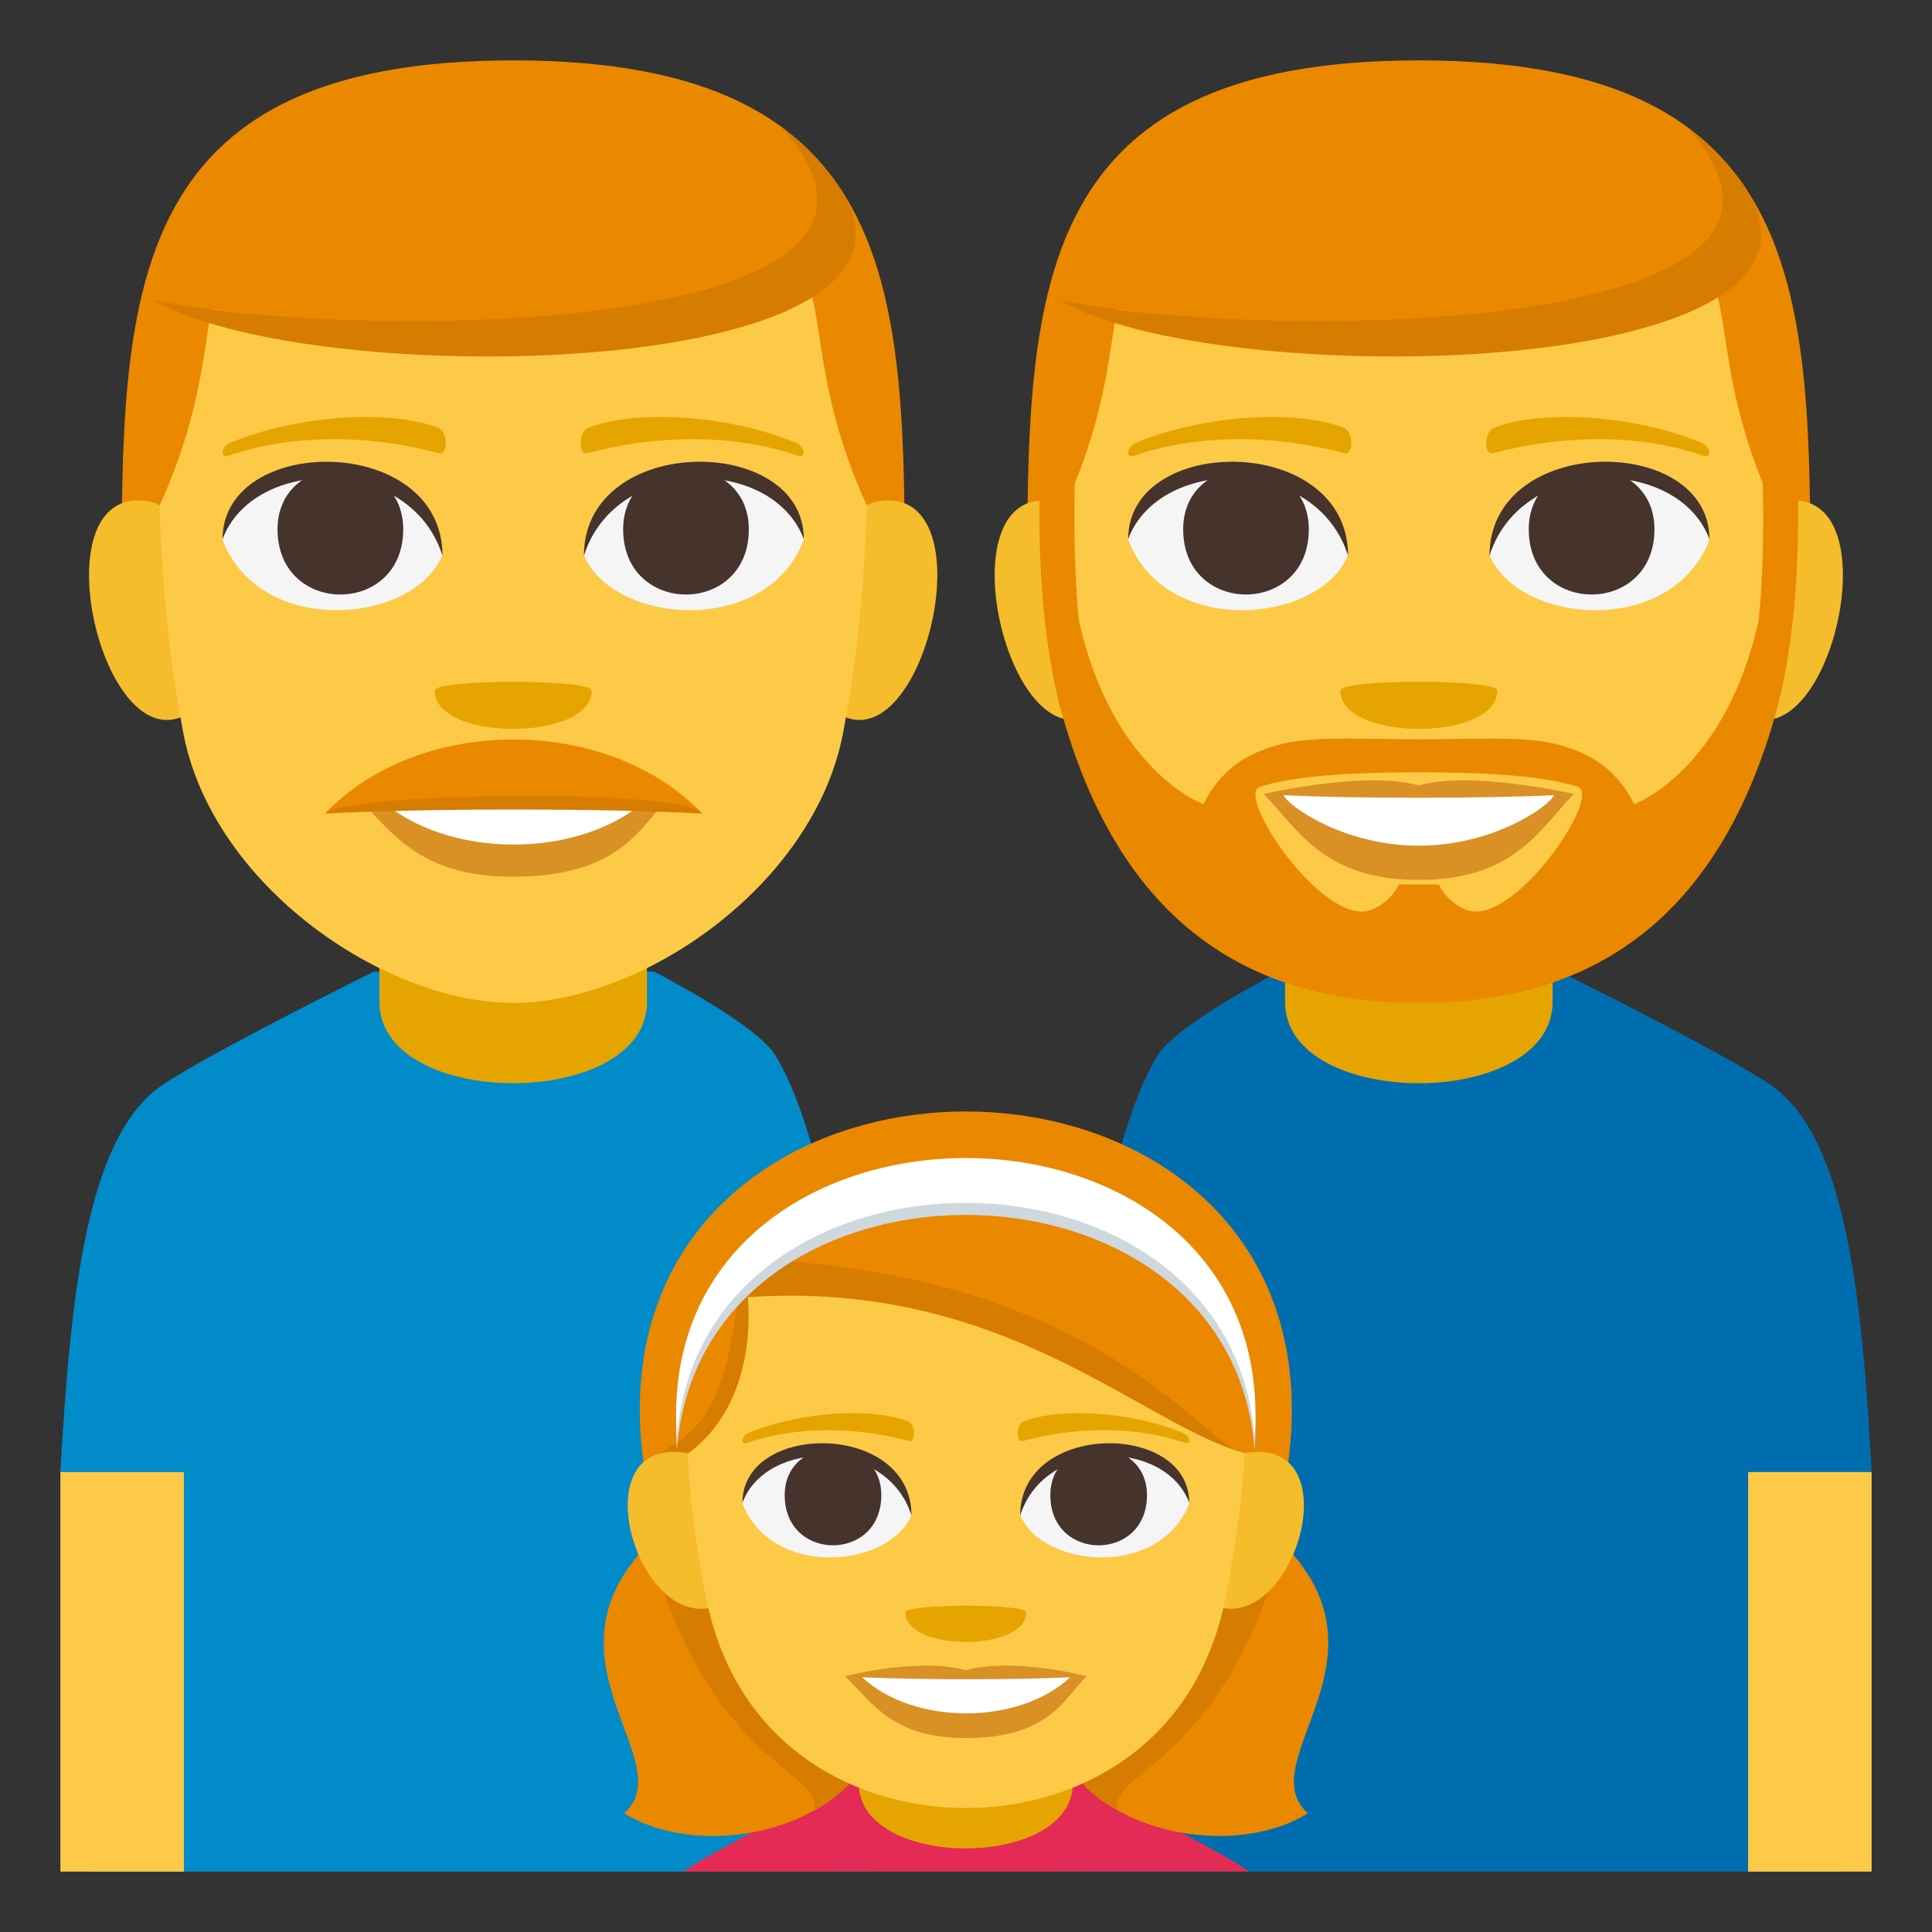 <?xml version="1.0" encoding="utf-8"?>
<!-- Generator: Adobe Illustrator 15.0.0, SVG Export Plug-In . SVG Version: 6.00 Build 0)  -->
<!DOCTYPE svg PUBLIC "-//W3C//DTD SVG 1.1//EN" "http://www.w3.org/Graphics/SVG/1.1/DTD/svg11.dtd">
<svg version="1.1" id="Layer_1" xmlns="http://www.w3.org/2000/svg" xmlns:xlink="http://www.w3.org/1999/xlink" x="0px" y="0px"
	 width="64px" height="64px" viewBox="0 0 64 64" enable-background="new 0 0 64 64" xml:space="preserve">
<rect x="0" y="0" width="64" height="64" fill="#333333" stroke="none"/>
<path fill="#018BC9" d="M25.691,34.967c-0.634-1.047-4.029-2.783-4.029-2.783h-9.275c0,0-5.545,2.746-7.045,3.785
	C2.834,37.705,2.332,43.07,2,48.742L3,62h26C29,62,29.217,40.791,25.691,34.967z"/>
<path fill="#E6A400" d="M21.432,33.189c0-0.816,0-4.438,0-4.438h-8.863c0,0,0,3.568,0,4.438
	C12.568,36.781,21.432,36.781,21.432,33.189z"/>
<rect x="2" y="48.764" fill="#FDCA47" width="4.091" height="13.236"/>
<path fill="#EA8800" d="M17,2C4.029,2,4.026,9.805,4.026,19.563h25.946C29.973,9.805,29.969,2,17,2z"/>
<path fill="#F5BC2C" d="M6.602,23.357c1.406-1.309,0.13-6.441-1.682-6.75C1.048,15.947,3.569,26.18,6.602,23.357z"/>
<path fill="#F5BC2C" d="M27.397,23.357c-1.405-1.309-0.13-6.441,1.683-6.75C32.951,15.947,30.43,26.178,27.397,23.357z"/>
<path fill="#FDCA47" d="M17,7.205c-13.551,0-8.091,1.568-11.708,9.527c0,0,0.025,3.65,0.783,7.566
	c0.977,5.049,6.657,8.924,10.925,8.924s9.948-3.875,10.925-8.924c0.758-3.916,0.783-7.566,0.783-7.566
	C25.091,8.773,30.551,7.205,17,7.205z"/>
<path fill="#F5F5F5" d="M26.627,17.883c-1.253,3.264-6.352,2.785-7.285,0.502C20.051,14.717,25.938,14.402,26.627,17.883z"/>
<path fill="#45332C" d="M20.643,17.535c0,2.879,4.163,2.879,4.163,0C24.806,14.861,20.643,14.861,20.643,17.535z"/>
<path fill="#45332C" d="M26.627,17.859c0-3.506-7.285-3.506-7.285,0.555C20.382,15.084,25.586,15.084,26.627,17.859z"/>
<path fill="#F5F5F5" d="M7.373,17.883c1.253,3.264,6.351,2.785,7.285,0.502C13.948,14.717,8.063,14.402,7.373,17.883z"/>
<path fill="#45332C" d="M13.357,17.535c0,2.879-4.163,2.879-4.163,0C9.194,14.863,13.357,14.863,13.357,17.535z"/>
<path fill="#45332C" d="M7.373,17.859c0-3.504,7.285-3.504,7.285,0.553C13.618,15.084,8.413,15.084,7.373,17.859z"/>
<path fill="#D99025" d="M17,26.113c-2.097-0.555-5.204,0.264-5.204,0.264c1.184,1.16,2.051,2.666,5.204,2.666
	c3.613,0,4.226-1.709,5.203-2.666C22.203,26.377,19.093,25.557,17,26.113z"/>
<path fill="#FFFFFF" d="M12.527,26.42c2.228,2.07,6.73,2.084,8.972,0C19.123,26.533,14.92,26.533,12.527,26.42z"/>
<path fill="#E6A400" d="M26.35,14.66c-2.236-0.922-5.298-1.102-6.869-0.488c-0.332,0.131-0.321,0.924-0.028,0.844
	c2.253-0.613,4.848-0.66,6.98,0.082C26.72,15.197,26.685,14.797,26.35,14.66z"/>
<path fill="#E6A400" d="M7.65,14.66c2.235-0.922,5.296-1.102,6.868-0.488c0.331,0.131,0.321,0.924,0.027,0.844
	c-2.253-0.613-4.847-0.66-6.979,0.082C7.279,15.197,7.314,14.797,7.65,14.66z"/>
<path fill="#D67C00" d="M23.258,26.951c-2.44-2.568-10.027-2.59-12.489,0C14.078,26.771,19.928,26.771,23.258,26.951z"/>
<path fill="#EA8800" d="M23.258,26.951c-3.101-3.262-9.369-3.283-12.489,0C11.31,26.268,22.561,26.078,23.258,26.951z"/>
<path fill="#EA8800" d="M27.36,6.01c4.833,6.627-17.6,4.898-22.266,3.93C5.095,9.939,11.947,0.594,27.36,6.01z"/>
<path fill="#D67C00" d="M5.095,9.939c6.701,1.41,27.189,1.217,20.741-5.773C36.35,12.555,10.769,13.303,5.095,9.939z"/>
<path fill="#E6A400" d="M19.602,22.877c0,1.693-5.204,1.693-5.204,0C14.397,22.488,19.602,22.488,19.602,22.877z"/>
<path fill="#006DAE" d="M58.691,35.967c-1.491-1.043-7.029-3.783-7.029-3.783h-9.275c0,0-3.408,1.734-4.045,2.785
	C34.81,40.789,35,62,35,62h26l1-13.258C61.688,43.082,61.175,37.701,58.691,35.967z"/>
<path fill="#E6A400" d="M51.432,33.189c0-0.816,0-4.438,0-4.438h-8.863c0,0,0,3.568,0,4.438
	C42.568,36.781,51.432,36.781,51.432,33.189z"/>
<rect x="57.909" y="48.764" fill="#FDCA47" width="4.091" height="13.236"/>
<path fill="#E32B56" d="M41.386,61.996c-1.197-0.832-5.646-3.025-5.646-3.025h-7.452c0,0-4.455,2.197-5.66,3.029L41.386,61.996z"/>
<path fill="#E6A400" d="M35.538,59.076c0-0.652,0-3.551,0-3.551h-7.09c0,0,0,2.855,0,3.551
	C28.448,61.949,35.538,61.949,35.538,59.076z"/>
<path fill="#EA8800" d="M23.807,49.396c-7.722,4.559-0.933,8.707-3.131,10.672C24.948,62.721,35.403,58.15,23.807,49.396z"/>
<path fill="#D67C00" d="M21.501,51.129c1.896,7.277,5.796,7.527,5.47,8.844C30.599,58.074,30.632,51.939,21.501,51.129z"/>
<path fill="#EA8800" d="M40.192,49.396c7.723,4.559,0.934,8.707,3.133,10.672C39.054,62.721,28.596,58.15,40.192,49.396z"/>
<path fill="#D67C00" d="M42.499,51.129c-1.896,7.277-5.795,7.527-5.471,8.844C33.403,58.074,33.37,51.939,42.499,51.129z"/>
<path fill="#EA8800" d="M21.436,49.213h21.116C45.626,32.688,18.364,32.688,21.436,49.213z"/>
<path fill="#D67C00" d="M21.411,49.01c0,0,12.02,4.486,20.352-0.713c-1.682,0.318-4.416-6.125-17.213-6.607
	C24.081,49.01,21.831,47.023,21.411,49.01z"/>
<path fill="#CFD8DD" d="M41.562,48.035c0.896-12.365-20.034-12.365-19.138,0C23.204,37.65,40.782,37.65,41.562,48.035z"/>
<path fill="#FFFFFF" d="M41.562,47.635c0.896-12.365-20.034-12.365-19.138,0C23.204,37.25,40.782,37.25,41.562,47.635z"/>
<path fill="#F5BC2C" d="M22.647,48.115c-3.643-0.471-1.269,6.842,1.584,4.826C25.552,52.006,24.352,48.336,22.647,48.115z"/>
<path fill="#F5BC2C" d="M41.341,48.115c-1.705,0.221-2.906,3.891-1.584,4.826C42.61,54.957,44.983,47.645,41.341,48.115z"/>
<path fill="#FDCA47" d="M41.222,48.137c-3.49-0.992-7.957-5.742-16.448-5.168c0.148,1.867-0.342,3.984-1.98,5.176
	c0,0-0.008,1.678,0.591,4.748c0.978,5.027,5.039,7,8.609,7c3.572,0,7.635-1.973,8.611-7C41.202,49.82,41.222,48.137,41.222,48.137z"
	/>
<path fill="#F5F5F5" d="M39.394,49.799c-0.963,2.51-4.881,2.141-5.6,0.385C34.339,47.363,38.864,47.123,39.394,49.799z"/>
<path fill="#45332C" d="M34.794,49.531c0,2.213,3.201,2.213,3.201,0C37.995,47.477,34.794,47.477,34.794,49.531z"/>
<path fill="#45332C" d="M39.394,49.779c0-2.693-5.6-2.693-5.6,0.428C34.595,47.646,38.595,47.646,39.394,49.779z"/>
<path fill="#F5F5F5" d="M24.594,49.799c0.964,2.51,4.883,2.141,5.6,0.385C29.649,47.363,25.125,47.123,24.594,49.799z"/>
<path fill="#45332C" d="M29.194,49.531c0,2.213-3.2,2.213-3.2,0C25.995,47.477,29.194,47.477,29.194,49.531z"/>
<path fill="#45332C" d="M24.594,49.779c0-2.693,5.6-2.693,5.6,0.426C29.396,47.646,25.394,47.646,24.594,49.779z"/>
<path fill="#D99025" d="M31.995,55.326c-1.611-0.428-4,0.201-4,0.201c0.911,0.893,1.577,2.049,4,2.049c2.777,0,3.248-1.313,4-2.049
	C35.995,55.527,33.604,54.896,31.995,55.326z"/>
<path fill="#FFFFFF" d="M28.557,55.561c1.711,1.59,5.172,1.602,6.897,0C33.626,55.648,30.396,55.648,28.557,55.561z"/>
<path fill="#E6A400" d="M39.181,47.463c-1.719-0.709-4.07-0.848-5.279-0.375c-0.256,0.1-0.246,0.709-0.021,0.648
	c1.732-0.473,3.727-0.508,5.365,0.063C39.466,47.877,39.438,47.568,39.181,47.463z"/>
<path fill="#E6A400" d="M24.808,47.463c1.718-0.709,4.072-0.848,5.279-0.375c0.256,0.1,0.248,0.709,0.021,0.648
	c-1.731-0.473-3.725-0.508-5.365,0.063C24.522,47.877,24.549,47.568,24.808,47.463z"/>
<path fill="#E6A400" d="M33.995,53.414c0,1.303-4,1.303-4,0C29.995,53.117,33.995,53.117,33.995,53.414z"/>
<path fill="#EA8800" d="M46.999,2C34.03,2,34.026,9.806,34.026,19.563h25.946C59.973,9.806,59.969,2,46.999,2z"/>
<path fill="#F5BC2C" d="M36.603,23.357c1.404-1.309,0.129-6.44-1.683-6.75C31.048,15.948,33.57,26.179,36.603,23.357z"/>
<path fill="#F5BC2C" d="M57.397,23.357c-1.406-1.309-0.13-6.44,1.682-6.75C62.95,15.948,60.43,26.178,57.397,23.357z"/>
<path fill="#FDCA47" d="M47,7.204c-13.55,0-8.091,1.57-11.708,9.529c0,0,0.025,3.65,0.783,7.565
	c0.977,5.048,6.657,8.924,10.925,8.924s9.948-3.876,10.925-8.924c0.758-3.915,0.783-7.565,0.783-7.565
	C55.091,8.774,60.55,7.204,47,7.204z"/>
<path fill="#F5F5F5" d="M56.626,17.883c-1.253,3.264-6.351,2.784-7.285,0.502C50.051,14.716,55.938,14.401,56.626,17.883z"/>
<path fill="#45332C" d="M50.642,17.534c0,2.879,4.164,2.879,4.164,0C54.806,14.862,50.642,14.862,50.642,17.534z"/>
<path fill="#45332C" d="M56.626,17.858c0-3.504-7.285-3.504-7.285,0.555C50.382,15.083,55.585,15.083,56.626,17.858z"/>
<path fill="#F5F5F5" d="M37.372,17.883c1.254,3.264,6.352,2.784,7.285,0.502C43.948,14.716,38.063,14.401,37.372,17.883z"/>
<path fill="#45332C" d="M43.356,17.534c0,2.879-4.162,2.879-4.162,0C39.194,14.862,43.356,14.862,43.356,17.534z"/>
<path fill="#45332C" d="M37.372,17.858c0-3.504,7.285-3.504,7.285,0.554C43.618,15.083,38.413,15.083,37.372,17.858z"/>
<path fill="#E6A400" d="M56.349,14.66c-2.236-0.922-5.297-1.102-6.868-0.487c-0.331,0.129-0.321,0.924-0.028,0.844
	c2.254-0.614,4.848-0.661,6.98,0.081C56.72,15.198,56.685,14.798,56.349,14.66z"/>
<path fill="#E6A400" d="M37.65,14.66c2.235-0.922,5.296-1.102,6.868-0.487c0.332,0.129,0.321,0.924,0.027,0.844
	c-2.252-0.614-4.846-0.662-6.979,0.081C37.28,15.198,37.314,14.798,37.65,14.66z"/>
<path fill="#EA8800" d="M57.36,6.01c4.832,6.628-17.6,4.897-22.266,3.931C35.095,9.94,41.948,0.595,57.36,6.01z"/>
<path fill="#D67C00" d="M35.095,9.94c6.701,1.41,27.189,1.215,20.741-5.773C66.35,12.554,40.769,13.302,35.095,9.94z"/>
<path fill="#E6A400" d="M49.602,22.876c0,1.693-5.204,1.693-5.204,0C44.397,22.487,49.602,22.487,49.602,22.876z"/>
<path fill="#D99025" d="M46.999,26.019c-1.746-0.503-5.131,0.281-5.131,0.281c1.167,1.239,2.023,2.848,5.131,2.848
	c3.109,0,3.965-1.608,5.131-2.848C52.13,26.3,48.745,25.516,46.999,26.019z"/>
<path fill="#EA8800" d="M59.534,15.736l-1.168-0.359c0.086,1.482,0.042,3.906-0.113,5.197c-1.117,4.986-4.124,6.07-4.124,6.07
	s-0.429-1.063-1.567-1.625c-1.433-0.71-2.722-0.534-5.563-0.53c-2.84-0.004-4.129-0.18-5.563,0.53
	c-1.138,0.562-1.566,1.625-1.566,1.625s-3.006-1.083-4.124-6.065c-0.155-1.292-0.2-3.718-0.114-5.202l-1.168,0.359
	c0,0-0.264,4.466,0.732,7.968c2.146,7.554,6.924,9.519,11.803,9.519s9.657-1.965,11.805-9.519
	C59.798,20.202,59.534,15.736,59.534,15.736z M41.735,26.063c1.082-0.356,2.965-0.479,5.264-0.479s4.183,0.122,5.264,0.479
	c0.846,0.278-2.148,4.703-3.703,4.072c-0.676-0.278-0.896-0.837-0.896-0.837h-1.327c0,0-0.221,0.559-0.896,0.837
	C43.884,30.766,40.89,26.341,41.735,26.063z"/>
<path fill="#FFFFFF" d="M42.522,26.341c0.14,0.354,1.986,1.673,4.477,1.673c2.491,0,4.338-1.319,4.478-1.673
	C49.245,26.454,44.771,26.456,42.522,26.341z"/>
<path fill="#F5F5F5" d="M39.58,16.688"/>
</svg>
